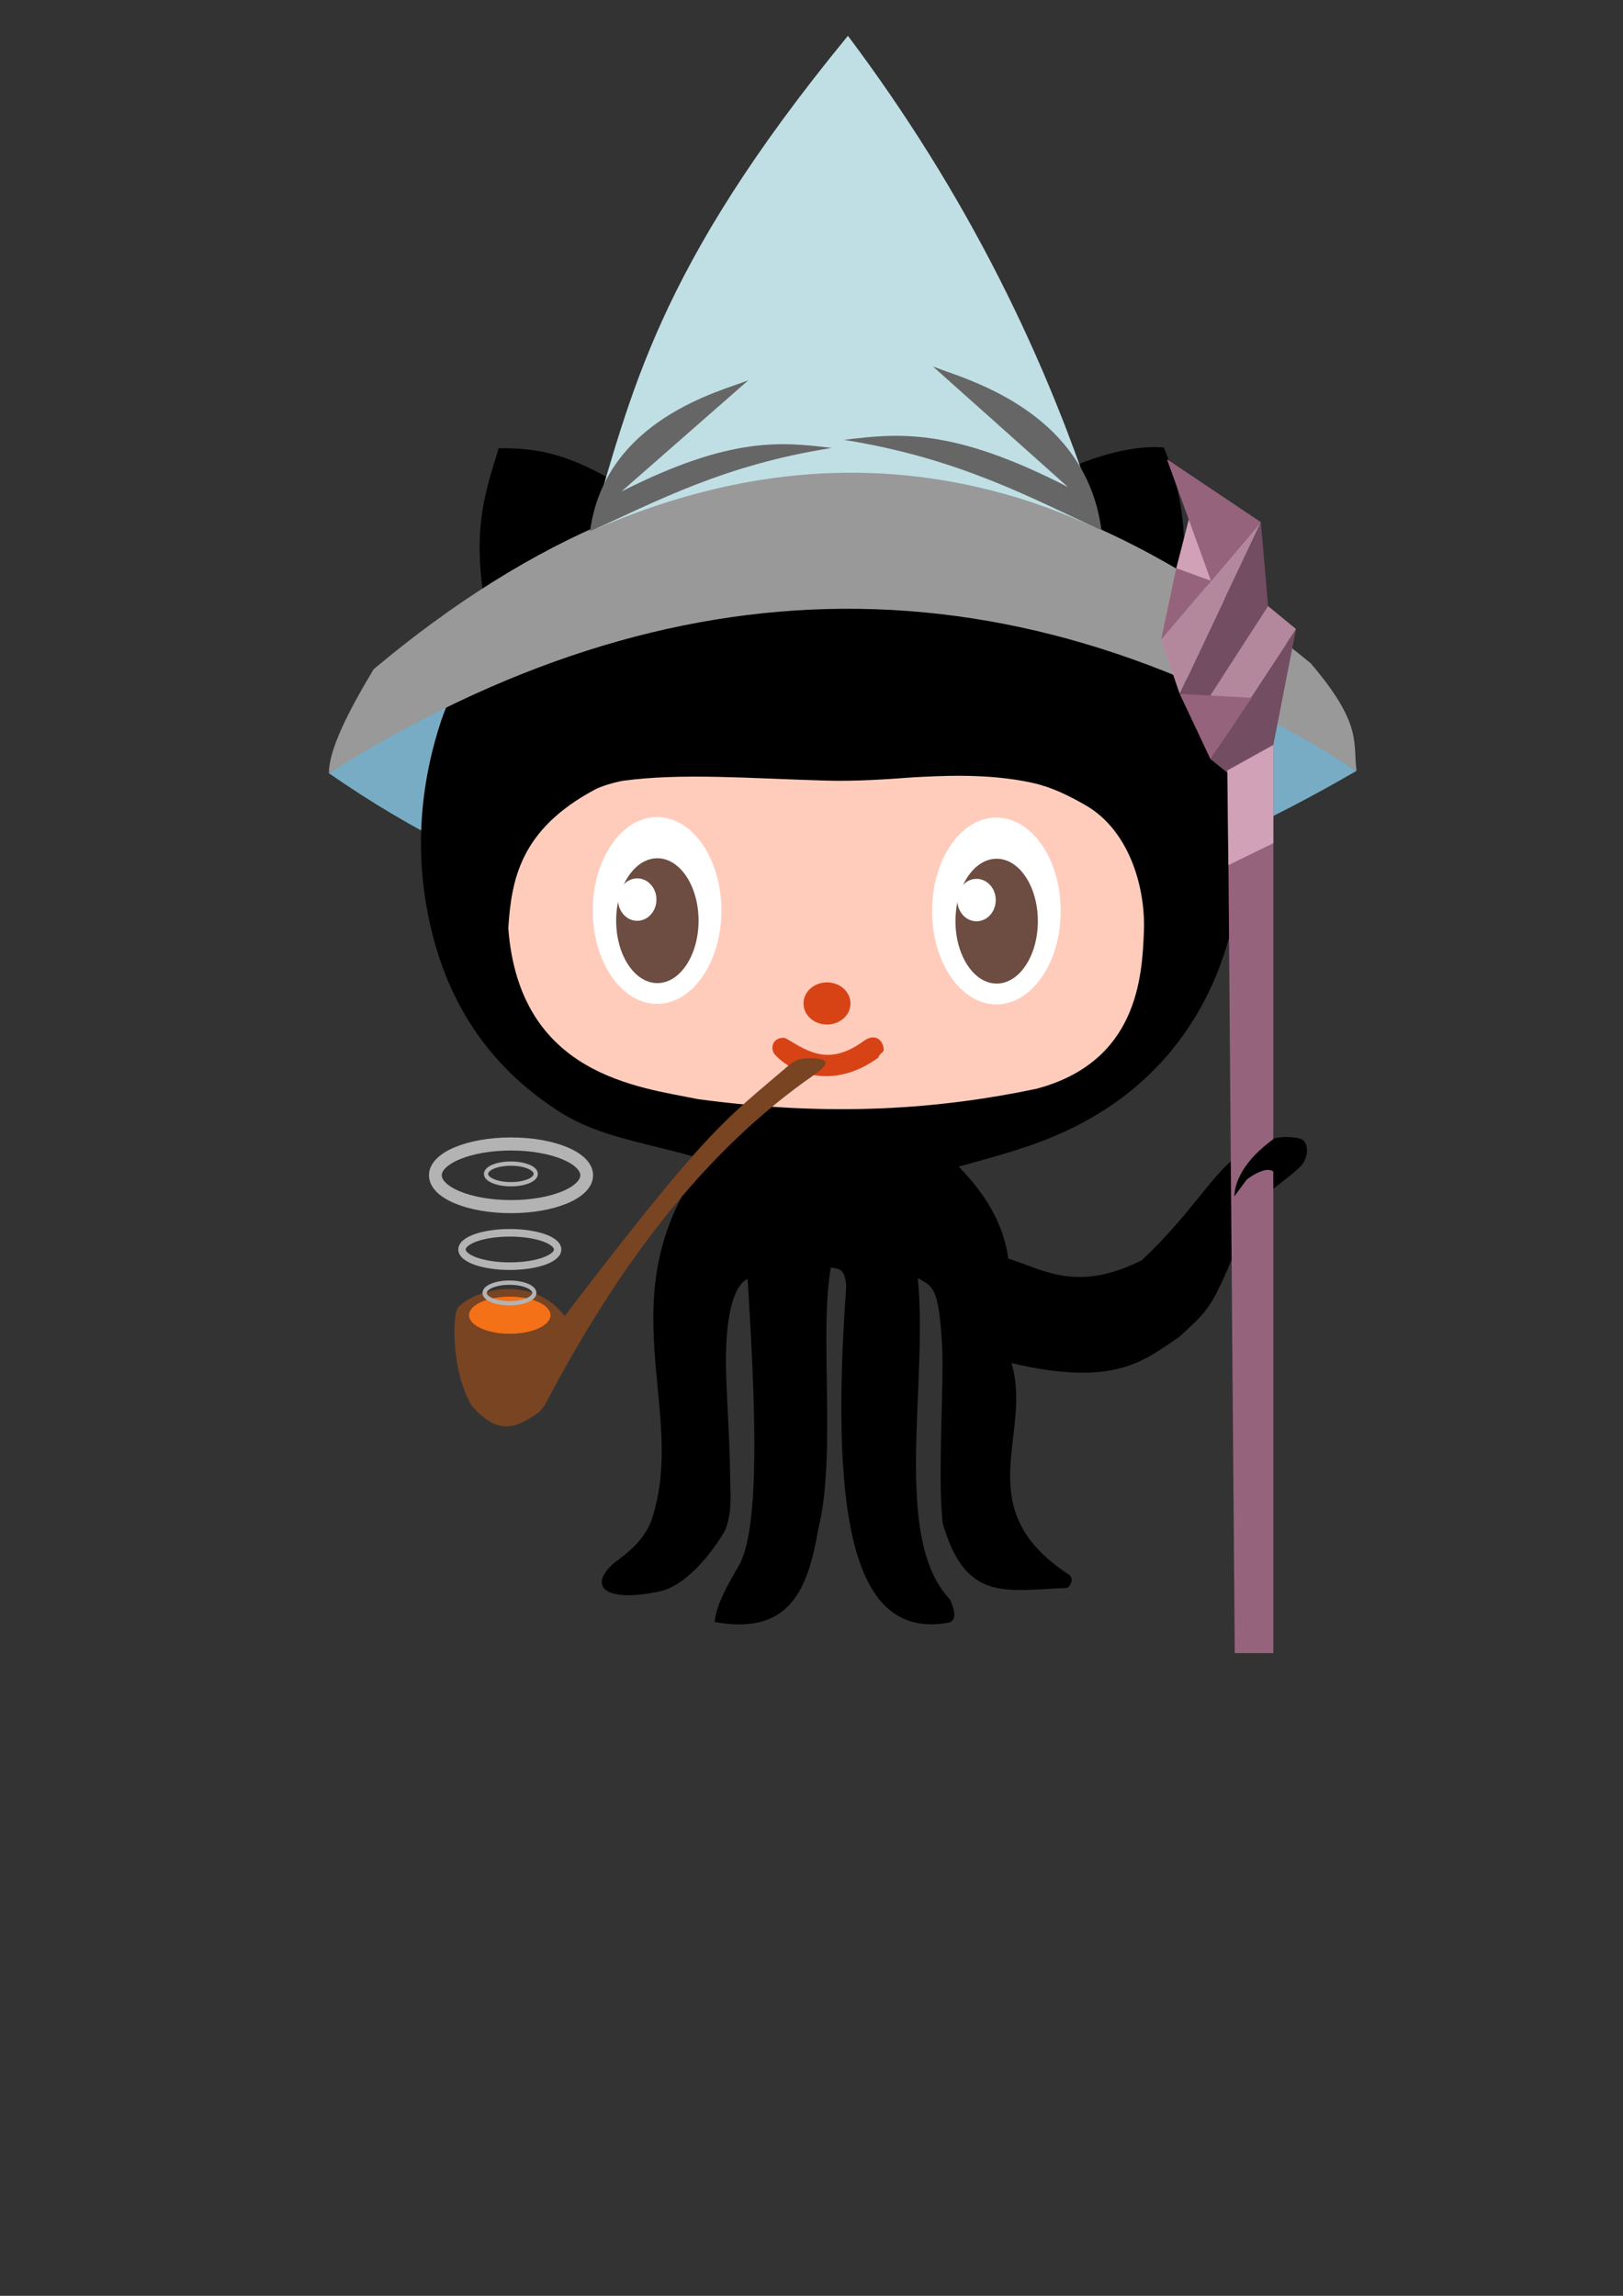 <?xml version="1.0" encoding="UTF-8" standalone="no"?>
<!-- Created with Inkscape (http://www.inkscape.org/) -->

<svg
   xmlns:dc="http://purl.org/dc/elements/1.1/"
   xmlns:cc="http://creativecommons.org/ns#"
   xmlns:rdf="http://www.w3.org/1999/02/22-rdf-syntax-ns#"
   xmlns:svg="http://www.w3.org/2000/svg"
   xmlns="http://www.w3.org/2000/svg"
   xmlns:sodipodi="http://sodipodi.sourceforge.net/DTD/sodipodi-0.dtd"
   xmlns:inkscape="http://www.inkscape.org/namespaces/inkscape"
   width="210mm"
   height="297mm"
   viewBox="0 0 210 297"
   version="1.1"
   id="svg8"
   sodipodi:docname="octocat.svg"
   inkscape:version="0.92.4 (5da689c313, 2019-01-14)">
  <rect x="0" y="0" width="210" height="297" fill="#333333" stroke="none"/>
  <defs
     id="defs2" />
  <sodipodi:namedview
     id="base"
     pagecolor="#ffffff"
     bordercolor="#666666"
     borderopacity="1.0"
     inkscape:pageopacity="0.0"
     inkscape:pageshadow="2"
     inkscape:zoom="0.7071068"
     inkscape:cx="33.530605"
     inkscape:cy="547.03836"
     inkscape:document-units="mm"
     inkscape:current-layer="layer1"
     showgrid="false"
     inkscape:object-paths="false"
     inkscape:window-width="1920"
     inkscape:window-height="1017"
     inkscape:window-x="-8"
     inkscape:window-y="-8"
     inkscape:window-maximized="1"
     inkscape:object-nodes="false"
     inkscape:snap-nodes="false" />
  <g
     inkscape:label="Camada 1"
     inkscape:groupmode="layer"
     id="layer1">
    <path
       style="fill:#78acc4;fill-opacity:1;stroke:none;stroke-width:0.438px;stroke-linecap:butt;stroke-linejoin:miter;stroke-opacity:1"
       d="M 42.554,100.031 C 92.751,65.865 135.721,73.611 175.526,99.718 130.031,126.167 85.548,129.852 42.554,100.031 Z"
       id="path3752"
       inkscape:connector-curvature="0"
       sodipodi:nodetypes="ccc" />
    <path
       style="fill:#000000;stroke:none;stroke-width:0.265px;stroke-linecap:butt;stroke-linejoin:miter;stroke-opacity:1"
       d="m 64.523,57.981 c -1.745,5.897 -3.958,11.1 -1.058,23.879 -2.864,3.95 -5.151,7.57 -6.476,11.659 -3.334,10.288 -3.043,19.634 -0.958,27.642 2.483,9.536 7.788,17.204 16.419,22.7 5.25,3.343 11.358,3.961 18.764,6.178 -12.975,17.573 -2.191,32.161 -6.853,46.436 -0.783,2.397 -2.768,4.134 -4.28,5.239 -3.263,2.385 -3.148,4.872 1.869,4.638 1.382,-0.065 2.318,-0.284 3.056,-0.403 4.774,-0.77 8.798,-7.928 8.798,-7.928 0.947,-2.36 0.706,-4.577 0.679,-6.525 -0.096,-7.05 -0.647,-12.703 -0.549,-16.572 0.174,-6.848 1.709,-9.023 2.795,-9.475 1.062,16.794 1.599,31.917 -1.035,36.919 -1.554,2.666 -3.066,5.317 -3.224,7.46 9.773,1.797 12.081,-4.311 13.407,-12.017 2.381,-9.543 0.078,-25.43 1.634,-33.863 0.822,0.269 1.83,-0.112 1.98,2.512 -2.419,33.47 2.104,45.556 13.374,43.435 0.927,-0.389 0.713,-1.538 0.044,-2.991 -7.535,-7.915 -2.772,-27.718 -4.158,-41.577 1.878,1.193 2.677,0.822 3.142,8.591 0.29,4.841 -0.613,17.27 0.094,23.194 2.975,10.13 7.977,8.64 16.064,8.315 0.304,-0.076 1.133,-1.147 0.147,-1.795 -13.013,-8.552 -4.506,-18.12 -7.328,-27.296 13.419,3.179 17.216,-0.362 21.734,-3.402 4.316,-3.974 4.229,-3.716 8.912,-15.212 1.283,-3.15 4.606,-4.667 6.841,-6.908 1.072,-1.224 0.987,-3.193 -0.144,-3.514 -2.152,-0.546 -5.057,-0.165 -8.583,2.635 -3.075,2.441 -5.665,7.241 -11.896,13.101 -8.359,4.178 -12.589,1.279 -17.264,-0.213 -0.665,-4.759 -3.143,-8.515 -6.426,-11.906 7.539,-2.049 12.967,-3.568 18.862,-7.339 6.99,-4.471 12.882,-11.493 15.822,-21.235 2.076,-6.879 2.916,-15.044 0.59,-24.938 -1.231,-5.237 -3.741,-10.105 -7.682,-15.61 2.443,-8.507 2.036,-16.462 -1.044,-23.9 -6.147,-0.562 -16.164,3.375 -22.201,9.159 -15.381,-4.119 -29.372,-3.428 -41.734,0 -11.253,-8.228 -16.167,-9.1 -22.133,-9.071 z"
       id="path3735"
       inkscape:connector-curvature="0"
       sodipodi:nodetypes="ccssscsssscsscccccccccsccsccsccscccssscccccc" />
    <path
       style="fill:#999999;stroke:none;stroke-width:0.438px;stroke-linecap:butt;stroke-linejoin:miter;stroke-opacity:1"
       d="M 42.554,100.031 C 87.085,71.998 131.412,71.434 175.526,99.718 175.02,96.091 176.373,93.743 169.581,85.795 129.984,53.229 89.608,51.986 48.342,86.577 45.029,92.099 42.549,96.997 42.554,100.031 Z"
       id="path3748"
       inkscape:connector-curvature="0"
       sodipodi:nodetypes="ccccc" />
    <path
       style="fill:#c0dfe4;fill-opacity:1;stroke:none;stroke-width:0.438px;stroke-linecap:butt;stroke-linejoin:miter;stroke-opacity:1"
       d="M 76.345,68.743 C 98.262,59.08 120.308,58.224 142.521,68.614 135.563,46.292 124.928,24.89 109.714,4.633 84.748,35.031 81.692,51.14 76.345,68.743 Z"
       id="path3769"
       inkscape:connector-curvature="0"
       sodipodi:nodetypes="cccc" />
    <path
       style="fill:#666666;stroke:none;stroke-width:0.438px;stroke-linecap:butt;stroke-linejoin:miter;stroke-opacity:1"
       d="m 76.345,68.743 c 8.64,-3.905 17.362,-8.617 31.288,-10.794 -6.516,-0.783 -13.066,-1.529 -27.22,5.632 L 96.838,49.188 c -3.343,1.373 -18.559,4.957 -20.493,19.555 z"
       id="path3750"
       inkscape:connector-curvature="0"
       sodipodi:nodetypes="ccccc" />
    <path
       style="fill:#666666;stroke:none;stroke-width:0.471px;stroke-linecap:butt;stroke-linejoin:miter;stroke-opacity:1"
       d="m 142.521,68.614 c -9.199,-4.237 -18.486,-9.348 -33.313,-11.71 6.938,-0.849 13.912,-1.659 28.983,6.11 L 120.7,47.4 c 3.56,1.489 19.76,5.378 21.82,21.214 z"
       id="path3750-1"
       inkscape:connector-curvature="0"
       sodipodi:nodetypes="ccccc" />
    <g
       id="g3872"
       transform="matrix(1,0,0,1.096,192.33,-34.606)">
      <path
         sodipodi:nodetypes="cccssscsccc"
         inkscape:connector-curvature="0"
         id="path3794"
         d="m -126.561,141.135 c 1.435,17.39 16.915,18.748 24.507,20.171 17.469,2.162 31.396,1.153 43.806,-1.211 13.121,-3.173 13.698,-13.214 13.927,-18.577 0.224,-5.25 -1.921,-11.957 -7.565,-14.907 -2.073,-1.084 -4.273,-2.098 -6.738,-2.607 -5.97,-1.235 -12.512,-0.811 -15.459,-0.683 -3.785,0.259 -7.663,0.486 -11.236,0.395 -10.107,-0.257 -18.695,-0.93 -26.426,0.019 -1.286,0.224 -2.767,0.633 -3.631,1.047 -9.6,4.689 -10.783,10.566 -11.185,16.354 z"
         style="fill:#ffccbc;fill-opacity:1;stroke:none;stroke-width:0.265px;stroke-linecap:butt;stroke-linejoin:miter;stroke-opacity:1" />
      <g
         id="g3818">
        <ellipse
           style="fill:#ffffff;fill-opacity:1;stroke:none;stroke-width:0.278"
           id="path3796"
           cx="-107.309"
           cy="139.044"
           rx="8.319"
           ry="11.025" />
        <ellipse
           style="fill:#6d4c41;fill-opacity:1;stroke:none;stroke-width:0.295"
           id="path3798"
           cx="-107.275"
           cy="140.246"
           rx="5.33"
           ry="7.368" />
        <ellipse
           style="fill:#ffffff;fill-opacity:1;stroke:none;stroke-width:0.118"
           id="path3798-9"
           cx="-109.881"
           cy="137.757"
           rx="2.489"
           ry="2.505" />
      </g>
      <g
         id="g3818-6"
         transform="translate(43.903,0.057)">
        <ellipse
           style="fill:#ffffff;fill-opacity:1;stroke:none;stroke-width:0.278"
           id="path3796-2"
           cx="-107.309"
           cy="139.044"
           rx="8.319"
           ry="11.025" />
        <ellipse
           style="fill:#6d4c41;fill-opacity:1;stroke:none;stroke-width:0.295"
           id="path3798-3"
           cx="-107.275"
           cy="140.246"
           rx="5.33"
           ry="7.368" />
        <ellipse
           style="fill:#ffffff;fill-opacity:1;stroke:none;stroke-width:0.118"
           id="path3798-9-4"
           cx="-109.881"
           cy="137.757"
           rx="2.489"
           ry="2.505" />
      </g>
      <ellipse
         ry="2.489"
         rx="3.04"
         cy="150.018"
         cx="-85.326"
         id="path3844"
         style="fill:#d84315;fill-opacity:1;stroke:none;stroke-width:0.232" />
      <path
         sodipodi:nodetypes="ccsccsc"
         inkscape:connector-curvature="0"
         id="path3846"
         d="m -90.437,154.245 c 2.752,1.5 5.438,3.172 9.922,0.167 1.406,-0.907 2.476,-0.087 2.527,1.068 0.015,0.35 -0.609,0.458 -0.656,0.903 -5.531,3.724 -10.88,2.141 -13.363,-0.267 -0.72,-0.666 -0.459,-2.007 1.011,-2.048 0.22,-0.006 0.286,0.052 0.56,0.177 z"
         style="fill:#d84315;fill-opacity:1;stroke:none;stroke-width:0.265px;stroke-linecap:butt;stroke-linejoin:miter;stroke-opacity:1" />
    </g>
    <g
       id="g4163"
       transform="matrix(1.651,0,0,1.861,422.796,-192.9)">
      <path
         inkscape:connector-curvature="0"
         id="path4141"
         d="m -163.63,151.887 4.466,0.302 2.461,-6.403 -0.567,-5.834 z"
         style="fill:#734d61;fill-opacity:1;stroke:none;stroke-width:0.265px;stroke-linecap:butt;stroke-linejoin:miter;stroke-opacity:1" />
      <path
         inkscape:connector-curvature="0"
         id="path4133"
         d="m -159.884,155.637 0.567,62.933 h 3.024 v -63.122 z"
         style="fill:#96637c;fill-opacity:1;stroke:none;stroke-width:0.265px;stroke-linecap:butt;stroke-linejoin:miter;stroke-opacity:1" />
      <path
         inkscape:connector-curvature="0"
         id="path4135"
         d="m -159.164,157.88 2.871,-2.432 1.777,-8.068 -6.702,9.048 z"
         style="fill:#734d61;fill-opacity:1;stroke:none;stroke-width:0.265px;stroke-linecap:butt;stroke-linejoin:miter;stroke-opacity:1" />
      <path
         sodipodi:nodetypes="ccccc"
         inkscape:connector-curvature="0"
         id="path4139"
         d="m -158.405,152.63 -3.361,0.107 5.062,-6.95 2.188,1.594 z"
         style="fill:#b3889d;fill-opacity:1;stroke:none;stroke-width:0.265px;stroke-linecap:butt;stroke-linejoin:miter;stroke-opacity:1" />
      <path
         sodipodi:nodetypes="cccc"
         inkscape:connector-curvature="0"
         id="path4137"
         d="m -161.218,156.428 3.223,-4.266 -5.635,-0.275 z"
         style="fill:#96637c;fill-opacity:1;stroke:none;stroke-width:0.265px;stroke-linecap:butt;stroke-linejoin:miter;stroke-opacity:1" />
      <path
         inkscape:connector-curvature="0"
         id="path4143"
         d="m -165.089,148.122 1.458,3.766 6.36,-11.935 z"
         style="fill:#b3889d;fill-opacity:1;stroke:none;stroke-width:0.265px;stroke-linecap:butt;stroke-linejoin:miter;stroke-opacity:1" />
      <path
         inkscape:connector-curvature="0"
         id="path4145"
         d="m -165.089,148.122 1.186,-4.956 2.724,0.872 z"
         style="fill:#96637c;fill-opacity:1;stroke:none;stroke-width:0.265px;stroke-linecap:butt;stroke-linejoin:miter;stroke-opacity:1" />
      <path
         inkscape:connector-curvature="0"
         id="path4147"
         d="m -161.179,144.037 -2.724,-0.872 1.275,-4.398 z"
         style="fill:#d1a1b8;fill-opacity:1;stroke:none;stroke-width:0.265px;stroke-linecap:butt;stroke-linejoin:miter;stroke-opacity:1" />
      <path
         inkscape:connector-curvature="0"
         id="path4149"
         d="m -161.179,144.037 3.909,-4.085 -7.363,-4.376 z"
         style="fill:#96637c;fill-opacity:1;stroke:none;stroke-width:0.265px;stroke-linecap:butt;stroke-linejoin:miter;stroke-opacity:1" />
      <path
         sodipodi:nodetypes="ccccc"
         inkscape:connector-curvature="0"
         id="path4151"
         d="m -159.899,157.212 3.606,-1.778 -4.4e-4,6.836 -3.522,1.52 z"
         style="fill:#d1a1b8;fill-opacity:1;stroke:none;stroke-width:0.314px;stroke-linecap:butt;stroke-linejoin:miter;stroke-opacity:1" />
    </g>
    <path
       style="fill:#000000;stroke:none;stroke-width:0.265px;stroke-linecap:butt;stroke-linejoin:miter;stroke-opacity:1"
       d="m 164.872,147.282 c -3.973,2.856 -5.124,5.66 -5.153,7.477 l 1.605,-2.174 c 2.018,-1.504 3.903,-1.818 3.672,0.051 l 3.407,-4.068 z"
       id="path4165"
       inkscape:connector-curvature="0"
       sodipodi:nodetypes="cccccc" />
    <g
       id="g4608"
       transform="matrix(1.28,0,0,1.308,223.232,72.001)">
      <g
         transform="translate(-0.187,-0.561)"
         id="g4237">
        <path
           style="fill:#794422;fill-opacity:1;stroke:none;stroke-width:0.265px;stroke-linecap:butt;stroke-linejoin:miter;stroke-opacity:1"
           d="m -91.877,51.797 c -11.104,7.518 -19.842,18.818 -27.302,32.763 -0.239,0.286 -0.461,0.594 -0.717,0.755 -1.901,1.202 -3.793,2.444 -6.642,-0.776 -2.023,-3.402 -1.929,-8.524 -1.455,-9.591 1.136,-1.619 7.314,-3.726 10.864,0.719 14.706,-18.806 15.978,-19.189 22.742,-24.862 0.466,-0.391 1.049,-0.585 1.585,-0.622 1.878,-0.056 2.991,0.193 0.926,1.615 z"
           id="path4231"
           inkscape:connector-curvature="0"
           sodipodi:nodetypes="ccccccscc" />
        <ellipse
           style="fill:#f47117;fill-opacity:1;stroke:none;stroke-width:0.292"
           id="path4233"
           cx="-122.684"
           cy="75.593"
           rx="4.118"
           ry="1.836" />
      </g>
      <ellipse
         ry="3.098"
         rx="7.648"
         cy="61.195"
         cx="-122.742"
         id="path55"
         style="fill:none;fill-opacity:1;stroke:#b3b3b3;stroke-width:1.293;stroke-miterlimit:4;stroke-dasharray:none" />
      <ellipse
         ry="1.019"
         rx="2.514"
         cy="61.058"
         cx="-122.756"
         id="path55-3"
         style="fill:none;fill-opacity:1;stroke:#b3b3b3;stroke-width:0.425;stroke-miterlimit:4;stroke-dasharray:none" />
      <ellipse
         ry="1.65"
         rx="4.832"
         cy="68.532"
         cx="-122.866"
         id="path55-3-7"
         style="fill:none;fill-opacity:1;stroke:#b3b3b3;stroke-width:0.75;stroke-miterlimit:4;stroke-dasharray:none" />
      <ellipse
         ry="1.019"
         rx="2.514"
         cy="72.832"
         cx="-122.899"
         id="path55-3-0"
         style="fill:none;fill-opacity:1;stroke:#b3b3b3;stroke-width:0.425;stroke-miterlimit:4;stroke-dasharray:none" />
    </g>
  </g>
</svg>
